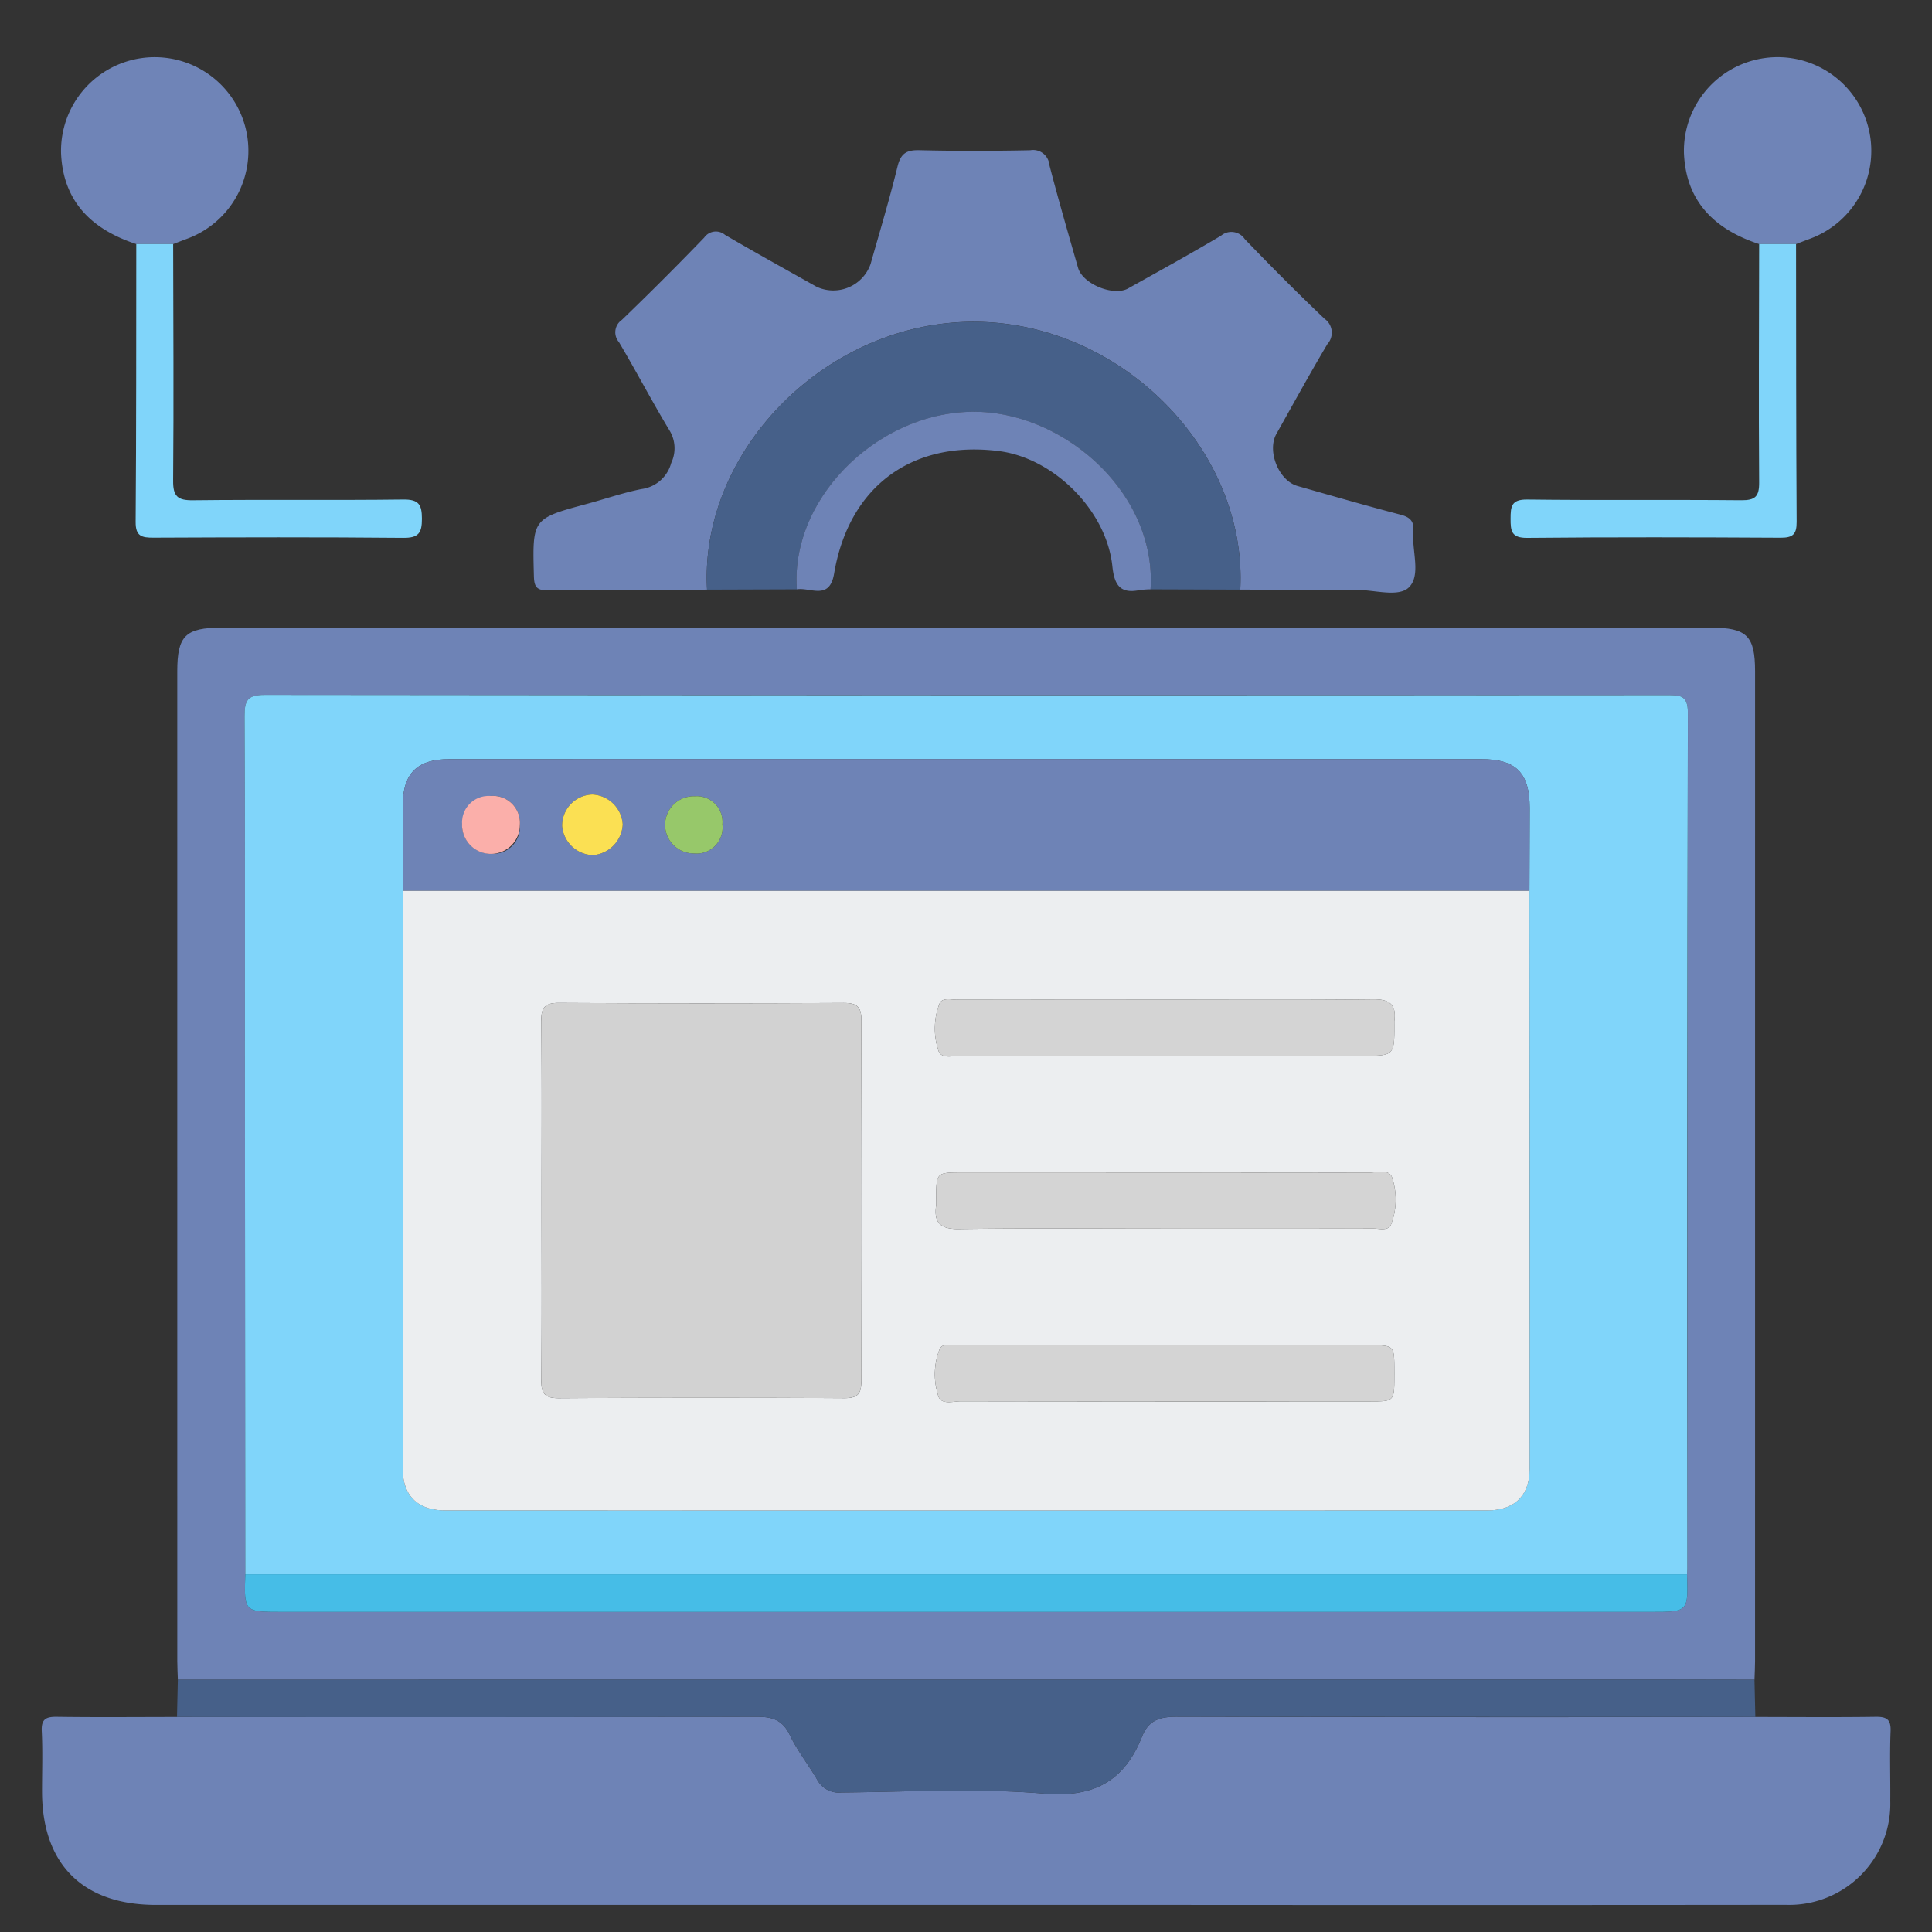 <svg id="b3c14633-a156-465d-a3f2-e861ce048133" data-name="Capa 1" xmlns="http://www.w3.org/2000/svg" viewBox="0 0 200 200"><rect x="0" y="0" width="200" height="200" fill="#333333" stroke="none"/><defs><style>.b09bf1ed-c9ea-417d-b3d4-3f86c58c239f{fill:#6e83b6;}.f5f96166-ab9f-47d2-b374-37cca5f541f1{fill:#466089;}.a62f8b38-7fbb-47fb-9f4a-941510f7df3c{fill:#6f84b7;}.ace6f40e-b50c-4596-aa62-e24ff4c72d1a{fill:#80d5fa;}.e813659e-c256-461a-9f12-31f5386594e7{fill:#46bde7;}.b985459e-5bf8-4000-919c-a2b8133a9e10{fill:#eceef0;}.a7956b66-9921-4faf-a24c-c59a3aad83c7{fill:#d2d2d2;}.ac660b1b-0a33-4b3f-8c0a-a486b98d98c2{fill:#d4d4d4;}.a38f0ca9-8e33-4ce7-a37f-f084f0e80edc{fill:#fbe053;}.b763187e-1b36-406b-bb49-b19f1f5060c9{fill:#fbafaa;}.bd45a300-c786-4af1-adf1-2769aaad1ac8{fill:#97c86a;}</style></defs><path class="b09bf1ed-c9ea-417d-b3d4-3f86c58c239f" d="M18.411,173.883c-.02-.647-.059-1.294-.059-1.94q-.004-51.22-.002-102.44c0-3.694.848-4.529,4.593-4.529q77.073-.001,154.146,0c3.743,0,4.596.84,4.596,4.529q.001,51.22-.002,102.44c0,.647-.038,1.294-.059,1.94-3.756-.006-7.513-.019-11.269-.019Q94.383,173.872,18.411,173.883Zm156.233-10.919c.011-.194.033-.388.033-.582q.005-44.317.049-88.635c.004-1.77-.808-1.79-2.11-1.789q-72.599.028-145.197-.027c-1.795-.002-2.114.57-2.104,2.205.066,11.597.03,23.195.036,34.793q.014,27.017.04,54.035c-.129,3.9-.129,3.9,3.796,3.9H170.849C174.774,166.863,174.774,166.863,174.644,162.964Z"/><path class="b09bf1ed-c9ea-417d-b3d4-3f86c58c239f" d="M181.713,177.745c4.146.003,8.293.042,12.439-.016,1.15-.016,1.612.251,1.561,1.499-.097,2.393-.012,4.793-.032,7.19a10.466,10.466,0,0,1-10.824,10.771q-30.904.03-61.808.008-53.451,0-106.901-.001c-7.576,0-11.794-4.205-11.797-11.75-.001-2.073.074-4.15-.028-6.218-.061-1.249.41-1.515,1.561-1.499,4.146.058,8.293.019,12.439.016q30.011.004,60.021-.021c1.586-.003,2.661.315,3.407,1.868.778,1.62,1.917,3.062,2.833,4.621A2.541,2.541,0,0,0,87.1,185.559c6.992-.058,14.022-.47,20.966.116,5.194.438,8.325-1.311,10.154-5.897.706-1.772,1.934-2.062,3.666-2.058Q151.799,177.793,181.713,177.745Z"/><path class="b09bf1ed-c9ea-417d-b3d4-3f86c58c239f" d="M73.196,61.037c-5.507.016-11.015.003-16.521.07-1.139.014-1.377-.395-1.406-1.456-.158-5.966-.184-5.961,5.508-7.494,1.873-.504,3.717-1.148,5.614-1.528a3.678,3.678,0,0,0,3.094-2.704,3.537,3.537,0,0,0-.201-3.403c-1.806-2.992-3.425-6.096-5.209-9.102a1.556,1.556,0,0,1,.3-2.305q4.34-4.18,8.525-8.519a1.469,1.469,0,0,1,2.15-.285c3.129,1.831,6.302,3.585,9.463,5.363a4.088,4.088,0,0,0,5.612-2.35c.954-3.359,1.959-6.707,2.791-10.097.331-1.345.93-1.71,2.262-1.678,3.821.092,7.647.082,11.469.004a1.69,1.69,0,0,1,1.984,1.527c.924,3.567,1.955,7.108,2.972,10.65.479,1.669,3.664,2.976,5.176,2.131,3.221-1.8,6.456-3.579,9.627-5.465a1.665,1.665,0,0,1,2.453.358c2.696,2.8,5.436,5.564,8.252,8.242a1.762,1.762,0,0,1,.301,2.626c-1.822,3.058-3.53,6.185-5.276,9.289-.999,1.777.23,4.843,2.175,5.397,3.545,1.008,7.086,2.034,10.652,2.965.993.259,1.438.663,1.344,1.711-.176,1.977.818,4.505-.426,5.788-1.07,1.105-3.571.284-5.437.296-4.016.028-8.033-.019-12.05-.035.748-14.419-12.29-27.668-27.507-27.723C85.502,33.258,72.38,46.713,73.196,61.037Z"/><path class="f5f96166-ab9f-47d2-b374-37cca5f541f1" d="M181.713,177.745q-29.913.004-59.827-.025c-1.732-.004-2.96.286-3.666,2.058-1.828,4.586-4.959,6.336-10.154,5.897-6.943-.586-13.974-.174-20.966-.116a2.541,2.541,0,0,1-2.518-1.346c-.915-1.559-2.054-3.001-2.833-4.621-.746-1.553-1.821-1.871-3.407-1.868q-30.01.061-60.021.021l.089-3.862q75.972-.01,151.944-.018c3.756,0,7.513.012,11.269.019Q181.668,175.814,181.713,177.745Z"/><path class="f5f96166-ab9f-47d2-b374-37cca5f541f1" d="M73.196,61.037c-.816-14.324,12.306-27.779,27.691-27.723,15.216.055,28.255,13.304,27.507,27.723l-9.292-.03c.649-9.928-8.903-18.336-18.208-18.381-9.9-.048-19.095,8.875-18.405,18.381Z"/><path class="a62f8b38-7fbb-47fb-9f4a-941510f7df3c" d="M14.107,25.266c-4.591-1.506-7.593-4.389-7.788-9.449a9.698,9.698,0,1,1,13.032,8.905c-.477.177-.951.362-1.426.544Q16.016,25.266,14.107,25.266Z"/><path class="a62f8b38-7fbb-47fb-9f4a-941510f7df3c" d="M182.109,25.266c-4.591-1.507-7.593-4.389-7.788-9.449a9.699,9.699,0,1,1,13.032,8.905c-.477.177-.951.362-1.426.544Z"/><path class="ace6f40e-b50c-4596-aa62-e24ff4c72d1a" d="M14.107,25.266q1.909,0,3.818,0c.012,8.161.069,16.323-.003,24.484-.015,1.634.457,2.056,2.061,2.037,7.254-.084,14.51.014,21.764-.076,1.599-.02,1.928.516,1.93,1.986.002,1.477-.342,1.996-1.934,1.981-8.614-.081-17.23-.056-25.845-.019-1.216.005-1.869-.131-1.857-1.634C14.115,44.439,14.095,34.852,14.107,25.266Z"/><path class="ace6f40e-b50c-4596-aa62-e24ff4c72d1a" d="M182.109,25.266l3.818,0c.012,9.586.002,19.173.061,28.76.008,1.286-.395,1.645-1.657,1.639-8.745-.048-17.49-.07-26.234.015-1.645.016-1.724-.72-1.721-1.982.003-1.255.065-2.007,1.717-1.986,7.383.092,14.769.003,22.153.072,1.44.013,1.872-.367,1.862-1.838C182.049,41.719,182.097,33.492,182.109,25.266Z"/><path class="b09bf1ed-c9ea-417d-b3d4-3f86c58c239f" d="M82.489,61.006c-.69-9.506,8.505-18.429,18.405-18.381,9.305.045,18.858,8.453,18.208,18.381a8.908,8.908,0,0,0-1.156.084c-2.039.41-2.599-.61-2.794-2.472-.604-5.775-6.054-11.207-11.773-11.925C94.385,45.566,87.87,50.37,86.345,59.386,85.869,62.195,83.897,60.775,82.489,61.006Z"/><path class="ace6f40e-b50c-4596-aa62-e24ff4c72d1a" d="M25.39,162.964q-.02-27.017-.04-54.035c-.006-11.598.03-23.195-.036-34.793-.009-1.636.309-2.207,2.104-2.205q72.599.08,145.197.027c1.302-.001,2.114.019,2.11,1.789q-.09,44.317-.049,88.635c0,.194-.021.388-.033.582Q100.018,162.964,25.39,162.964ZM41.71,92.197q-.013,29.937-.018,59.874c.001,2.773,1.558,4.285,4.38,4.286q53.945.014,107.89,0c2.818-.001,4.38-1.516,4.381-4.286q.011-29.937-.018-59.874c.009-2.848.024-5.696.025-8.544.001-3.651-1.403-5.067-5.024-5.067q-20.488-.003-40.977-.001-32.917,0-65.835.002c-3.353.001-4.827,1.491-4.829,4.872C41.684,86.371,41.701,89.284,41.71,92.197Z"/><path class="e813659e-c256-461a-9f12-31f5386594e7" d="M25.39,162.964q74.627,0,149.254,0c.129,3.9.129,3.9-3.796,3.9H29.186C25.261,166.863,25.261,166.863,25.39,162.964Z"/><path class="b985459e-5bf8-4000-919c-a2b8133a9e10" d="M158.325,92.197q.013,29.937.018,59.874c-.001,2.77-1.562,4.286-4.381,4.286q-53.945.014-107.89,0c-2.822-.001-4.379-1.513-4.38-4.286q-.01-29.937.018-59.874ZM56.061,124.361c0,6.155.037,12.31-.028,18.465-.015,1.4.323,1.923,1.829,1.914q14.771-.093,29.544-.005c1.37.007,1.764-.434,1.759-1.778q-.063-18.659.007-37.318c.007-1.526-.549-1.819-1.929-1.812q-14.674.074-29.349-.004c-1.464-.009-1.879.439-1.862,1.881C56.101,111.921,56.061,118.141,56.061,124.361Zm64.556-20.878q-10.775,0-21.55.007c-.627.001-1.493-.259-1.802.386a7.179,7.179,0,0,0-.167,4.728c.255,1.13,1.537.676,2.38.677q20.773.035,41.547.016c3.333,0,3.333,0,3.317-3.404a1.41,1.41,0,0,1,.001-.194c.224-1.671-.449-2.269-2.176-2.25C134.985,103.528,127.801,103.483,120.618,103.483Zm-.184,23.704q10.872,0,21.744-.007c.627-.001,1.491.261,1.806-.377a7.138,7.138,0,0,0,.181-4.726c-.246-1.137-1.53-.687-2.373-.689q-21.065-.034-42.13-.016c-2.746,0-2.746.002-2.747,2.809a4.229,4.229,0,0,1-.004.582c-.256,1.826.44,2.492,2.36,2.464C106.324,127.126,113.379,127.187,120.433,127.187Zm.397,12.074q-10.872,0-21.744.007c-.627.001-1.49-.262-1.807.374a7.12,7.12,0,0,0-.188,4.725c.242,1.14,1.527.692,2.369.693q21.162.034,42.324.015c2.554,0,2.554-.005,2.558-2.608q.001-.291,0-.583c-.004-2.617-.004-2.621-2.545-2.622Q131.314,139.258,120.83,139.261Z"/><path class="b09bf1ed-c9ea-417d-b3d4-3f86c58c239f" d="M158.325,92.197H41.71c-.009-2.913-.026-5.826-.024-8.739.002-3.381,1.476-4.872,4.829-4.872q32.917-.005,65.835-.002,20.488,0,40.977.001c3.621.001,5.025,1.416,5.024,5.067C158.349,86.5,158.334,89.348,158.325,92.197ZM61.404,88.524a3.358,3.358,0,0,0,3.059-3.18,3.309,3.309,0,0,0-3.139-3.097,3.22,3.22,0,0,0-3.133,3.272A3.293,3.293,0,0,0,61.404,88.524Zm-7.59-3.114a2.781,2.781,0,0,0-3.02-3.009,2.989,2.989,0,0,0-.041,5.977A2.78,2.78,0,0,0,53.813,85.41ZM71.823,88.35a2.695,2.695,0,0,0,2.961-3.01A2.663,2.663,0,0,0,71.918,82.43a2.961,2.961,0,1,0-.095,5.92Z"/><path class="a7956b66-9921-4faf-a24c-c59a3aad83c7" d="M56.061,124.361c0-6.22.04-12.44-.03-18.659-.016-1.441.399-1.889,1.862-1.881q14.674.088,29.349.004c1.38-.007,1.936.286,1.929,1.812q-.086,18.659-.007,37.318c.005,1.345-.389,1.785-1.759,1.778q-14.772-.074-29.544.005c-1.506.01-1.843-.514-1.829-1.914C56.098,136.671,56.061,130.516,56.061,124.361Z"/><path class="ac660b1b-0a33-4b3f-8c0a-a486b98d98c2" d="M120.618,103.483c7.183,0,14.367.046,21.55-.033,1.727-.019,2.4.579,2.176,2.25a1.41,1.41,0,0,0-.001.194c.015,3.404.015,3.404-3.317,3.404q-20.773,0-41.547-.016c-.842-.001-2.125.452-2.38-.677a7.179,7.179,0,0,1,.167-4.728c.309-.645,1.174-.385,1.802-.386Q109.843,103.473,120.618,103.483Z"/><path class="ac660b1b-0a33-4b3f-8c0a-a486b98d98c2" d="M120.433,127.187c-7.054,0-14.109-.061-21.161.04-1.92.028-2.616-.638-2.36-2.464a4.229,4.229,0,0,0,.004-.582c.001-2.806.001-2.808,2.747-2.809q21.065-.001,42.13.016c.842.001,2.127-.449,2.373.689a7.138,7.138,0,0,1-.181,4.726c-.315.638-1.178.376-1.806.377Q131.305,127.197,120.433,127.187Z"/><path class="ac660b1b-0a33-4b3f-8c0a-a486b98d98c2" d="M120.83,139.261q10.484,0,20.968.001c2.54.001,2.54.006,2.545,2.622q.001.291,0,.583c-.005,2.603-.005,2.608-2.558,2.608q-21.162.003-42.324-.015c-.842-.001-2.127.447-2.369-.693a7.12,7.12,0,0,1,.188-4.725c.317-.636,1.18-.373,1.807-.374Q109.958,139.251,120.83,139.261Z"/><path class="a38f0ca9-8e33-4ce7-a37f-f084f0e80edc" d="M61.404,88.524a3.293,3.293,0,0,1-3.212-3.005,3.22,3.22,0,0,1,3.133-3.272,3.309,3.309,0,0,1,3.139,3.097A3.358,3.358,0,0,1,61.404,88.524Z"/><path class="b763187e-1b36-406b-bb49-b19f1f5060c9" d="M53.813,85.41a2.991,2.991,0,1,1-5.979-.138,2.75,2.75,0,0,1,2.959-2.87A2.781,2.781,0,0,1,53.813,85.41Z"/><path class="bd45a300-c786-4af1-adf1-2769aaad1ac8" d="M71.823,88.35a2.961,2.961,0,1,1,.095-5.92,2.663,2.663,0,0,1,2.865,2.911A2.695,2.695,0,0,1,71.823,88.35Z"/></svg>